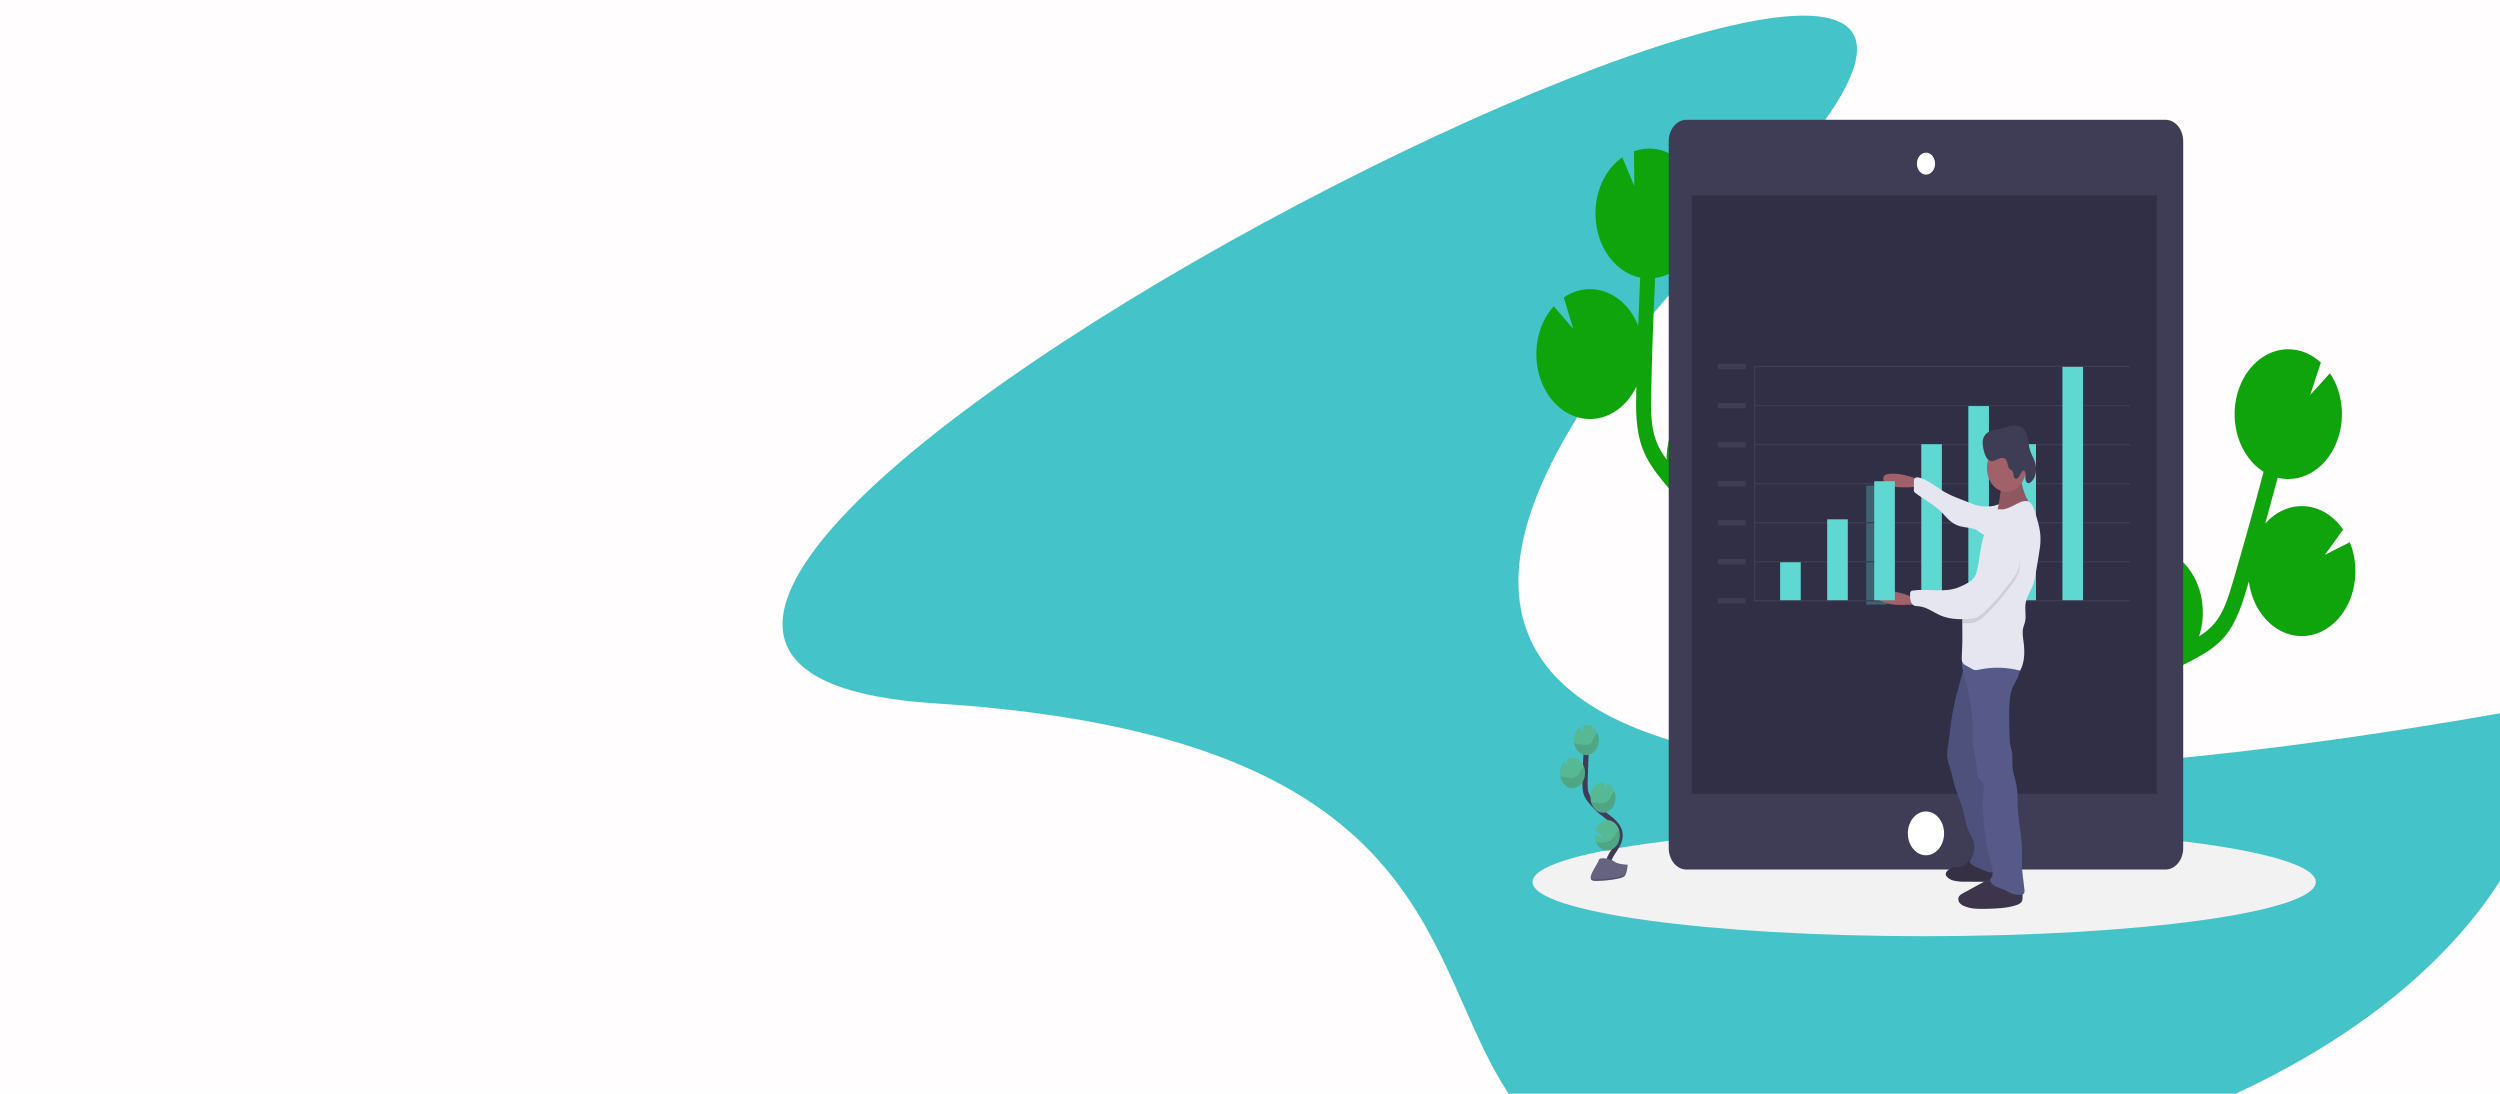 <svg width="1920" height="840" viewBox="0 0 1920 840" fill="none" xmlns="http://www.w3.org/2000/svg">
<rect width="1920" height="840" fill="white"/>
<g clip-path="url(#clip0)">
<rect width="1920" height="840" fill="#FFFDFD"/>
<path d="M1962 540.198C1962 748.3 1683.58 917 1340.14 917C996.691 917 1278.51 575.792 718.273 540.198C158.036 504.605 1812.75 -319.679 1340.14 163.397C867.518 646.474 1453.02 635.179 1962 540.198Z" fill="#44C4C9"/>
<path d="M1623.08 514.836L1628.09 513.679L1629.52 513.312C1621.48 507.528 1615.31 498.607 1612.02 488.016C1608.73 477.425 1608.51 465.794 1611.4 455.034C1614.3 444.275 1620.13 435.026 1627.94 428.808C1635.75 422.591 1645.08 419.774 1654.39 420.821L1648.11 439.91L1663.43 423.095H1663.55C1673.92 427.254 1682.5 436.23 1687.41 448.048C1692.31 459.866 1693.14 473.557 1689.7 486.11C1689.45 487.01 1689.15 487.876 1688.87 488.75C1693.23 485.977 1697.4 482.762 1700.78 478.698C1707.62 470.46 1711.27 459.225 1715.32 445.382C1723.35 417.972 1731.06 390.179 1738.43 362.328C1729.73 356.881 1722.92 347.858 1719.22 336.879C1715.52 325.9 1715.17 313.685 1718.25 302.427C1718.65 300.978 1719.11 299.579 1719.62 298.204C1719.74 297.86 1719.86 297.519 1720 297.18C1720.5 295.864 1721.03 294.573 1721.62 293.332C1721.71 293.132 1721.82 292.94 1721.92 292.741C1722.43 291.691 1722.97 290.675 1723.54 289.692C1723.75 289.317 1723.96 288.951 1724.18 288.585C1724.83 287.527 1725.49 286.486 1726.2 285.503C1726.44 285.17 1726.69 284.862 1726.93 284.537C1727.48 283.812 1728.04 283.113 1728.62 282.43C1728.92 282.071 1729.22 281.713 1729.53 281.372C1729.61 281.28 1729.69 281.18 1729.77 281.097C1736.91 273.281 1746.08 268.738 1755.7 268.257C1765.32 267.776 1774.77 271.388 1782.42 278.465L1774.24 303.31L1789.38 286.652C1794.91 294.841 1798.12 304.951 1798.56 315.507C1799 326.062 1796.64 336.511 1791.82 345.329H1791.86C1791.7 345.628 1791.52 345.912 1791.35 346.211C1791.03 346.77 1790.71 347.311 1790.38 347.877C1789.95 348.569 1789.5 349.243 1789.05 349.901C1788.7 350.401 1788.36 350.901 1788.01 351.384C1787.49 352.083 1786.94 352.75 1786.39 353.416C1786.07 353.799 1785.76 354.207 1785.43 354.582C1784.56 355.559 1783.65 356.489 1782.72 357.372C1782.39 357.68 1782.03 357.947 1781.71 358.247C1781.06 358.83 1780.4 359.404 1779.71 359.912C1779.29 360.246 1778.85 360.545 1778.42 360.862C1777.79 361.312 1777.17 361.745 1776.52 362.153C1776.07 362.444 1775.61 362.727 1775.14 362.986C1774.46 363.369 1773.81 363.727 1773.14 364.068C1772.68 364.293 1772.23 364.526 1771.76 364.735C1770.99 365.076 1770.22 365.384 1769.44 365.668C1769.05 365.817 1768.66 365.984 1768.26 366.117C1767.1 366.509 1765.92 366.842 1764.72 367.1C1764.49 367.15 1764.26 367.175 1764.03 367.225C1763.03 367.417 1762.03 367.583 1761.03 367.691C1760.6 367.741 1760.15 367.758 1759.72 367.783C1758.91 367.841 1758.09 367.883 1757.27 367.875C1756.79 367.875 1756.31 367.875 1755.83 367.833C1755.03 367.833 1754.23 367.733 1753.42 367.641C1752.95 367.583 1752.47 367.525 1752 367.45C1751.14 367.317 1750.28 367.125 1749.42 366.917H1749.25C1746.14 378.672 1742.96 390.399 1739.72 402.098C1743.82 397.464 1748.66 393.893 1753.94 391.604C1759.22 389.315 1764.83 388.356 1770.43 388.786C1776.03 389.217 1781.5 391.028 1786.5 394.107C1791.49 397.187 1795.92 401.471 1799.5 406.695L1785.51 426.151L1804.64 416.398C1807.06 422.23 1808.49 428.58 1808.88 435.085C1809.26 441.59 1808.58 448.123 1806.88 454.311C1805.69 458.702 1804 462.866 1801.84 466.679C1797.2 474.943 1790.62 481.329 1782.95 485.01C1775.27 488.691 1766.86 489.497 1758.81 487.322C1750.75 485.148 1743.42 480.094 1737.77 472.816C1732.11 465.538 1728.39 456.372 1727.1 446.507C1726.75 447.69 1726.41 448.881 1726.08 450.063C1722.5 462.265 1718.05 477.448 1708.82 488.567C1702.56 496.063 1694.78 500.969 1687.32 505.108C1682.47 507.801 1677.54 510.3 1672.54 512.604C1667.01 516.824 1660.73 519.393 1654.21 520.1C1646.32 522.949 1638.32 525.336 1630.23 527.263L1625.18 528.437C1620.65 529.478 1616.01 530.553 1611.42 531.769C1612.11 531.994 1612.79 532.21 1613.43 532.477C1621.73 535.805 1628.94 542.244 1634.02 550.861C1639.09 559.478 1641.77 569.827 1641.67 580.409L1610.14 592.902L1638.91 597.766C1636.41 605.634 1632.3 612.605 1626.97 618.029C1621.63 623.453 1615.25 627.152 1608.41 628.782C1601.58 630.411 1594.51 629.918 1587.88 627.347C1581.24 624.776 1575.26 620.213 1570.47 614.082L1571.4 617.597C1572.02 619.921 1572.63 622.236 1573.23 624.526C1581.26 655.759 1578.4 680.529 1565.15 694.288L1557.7 683.761C1570.59 670.368 1566.11 643.491 1562.3 628.658C1561.71 626.403 1561.11 624.132 1560.5 621.845C1555.28 602.18 1549.35 579.901 1556.25 559.137C1566.65 527.846 1597.93 520.633 1623.08 514.836Z" fill="#0FA40C"/>
<path d="M1333.67 405.862L1329.34 402.606L1328.11 401.648C1337.33 399.733 1345.73 394.081 1351.94 385.621C1358.15 377.16 1361.8 366.395 1362.29 355.093C1362.77 343.792 1360.06 332.627 1354.61 323.434C1349.16 314.241 1341.28 307.567 1332.28 304.509L1332.49 325.056L1323.16 302.71H1323.05C1317.64 302.404 1312.24 303.39 1307.15 305.61C1302.06 307.831 1297.38 311.242 1293.38 315.651C1289.38 320.059 1286.14 325.378 1283.84 331.303C1281.54 337.228 1280.22 343.644 1279.97 350.184C1279.93 351.134 1279.97 352.075 1279.97 353.008C1276.72 348.535 1273.77 343.729 1271.83 338.466C1267.88 327.805 1267.8 315.736 1268.12 301.069C1268.74 271.994 1269.77 242.701 1271.13 213.5C1280.86 212.19 1289.9 206.72 1296.6 198.073C1303.31 189.427 1307.24 178.17 1307.71 166.326C1307.77 164.802 1307.75 163.294 1307.71 161.804C1307.71 161.429 1307.71 161.054 1307.66 160.688C1307.58 159.238 1307.46 157.797 1307.29 156.39C1307.29 156.157 1307.21 155.932 1307.18 155.699C1307.01 154.508 1306.8 153.325 1306.57 152.151C1306.48 151.717 1306.4 151.276 1306.29 150.843C1306.01 149.577 1305.69 148.344 1305.32 147.087C1305.2 146.67 1305.06 146.254 1304.93 145.871C1304.63 144.954 1304.31 144.063 1303.98 143.18C1303.8 142.714 1303.62 142.248 1303.44 141.79C1303.39 141.665 1303.35 141.548 1303.3 141.431C1298.95 131.023 1291.72 122.793 1282.87 118.175C1274.02 113.557 1264.11 112.845 1254.87 116.162L1255.15 142.897L1245.92 120.809C1238.34 126.059 1232.35 134.103 1228.81 143.768C1225.28 153.433 1224.39 164.211 1226.28 174.53H1226.23C1226.29 174.88 1226.39 175.221 1226.46 175.571C1226.59 176.237 1226.73 176.887 1226.88 177.537C1227.07 178.37 1227.28 179.202 1227.52 180.035C1227.69 180.652 1227.85 181.268 1228.05 181.876C1228.32 182.759 1228.64 183.617 1228.96 184.475C1229.15 184.974 1229.31 185.491 1229.51 185.982C1230.04 187.276 1230.6 188.534 1231.21 189.755C1231.43 190.188 1231.67 190.588 1231.9 191.013C1232.34 191.846 1232.79 192.678 1233.28 193.453C1233.58 193.944 1233.9 194.411 1234.21 194.894C1234.65 195.585 1235.12 196.268 1235.58 196.926C1235.93 197.393 1236.27 197.851 1236.63 198.309C1237.13 198.95 1237.66 199.575 1238.19 200.191C1238.54 200.599 1238.87 201.024 1239.27 201.407C1239.88 202.057 1240.51 202.673 1241.15 203.289C1241.48 203.589 1241.79 203.914 1242.12 204.214C1243.09 205.047 1244.1 205.88 1245.14 206.671C1245.34 206.821 1245.54 206.937 1245.74 207.079C1246.61 207.695 1247.5 208.278 1248.41 208.82C1248.79 209.053 1249.2 209.253 1249.6 209.469C1250.34 209.877 1251.09 210.302 1251.85 210.619C1252.3 210.827 1252.76 211.018 1253.23 211.21C1253.99 211.518 1254.76 211.801 1255.54 212.043C1256 212.198 1256.45 212.348 1256.91 212.493C1257.76 212.734 1258.62 212.934 1259.48 213.117H1259.65C1259.08 225.444 1258.58 237.771 1258.13 250.097C1255.68 243.991 1252.22 238.557 1247.97 234.127C1243.72 229.698 1238.76 226.367 1233.41 224.339C1228.05 222.311 1222.41 221.629 1216.83 222.334C1211.25 223.04 1205.85 225.119 1200.96 228.442L1208.24 252.596L1193.26 235.189C1185.23 244.074 1180.44 256.455 1179.95 269.612C1179.76 274.226 1180.11 278.85 1180.99 283.346C1182.87 293.073 1187.13 301.891 1193.2 308.656C1199.27 315.421 1206.89 319.821 1215.05 321.285C1223.22 322.748 1231.56 321.208 1238.99 316.863C1246.43 312.519 1252.61 305.571 1256.74 296.922C1256.74 298.179 1256.67 299.42 1256.64 300.686C1256.37 313.629 1256.02 329.737 1261.36 344.121C1264.97 353.866 1270.79 361.778 1276.5 368.874C1280.24 373.494 1284.11 377.964 1288.09 382.283C1291.99 388.639 1297.09 393.778 1302.96 397.275C1309.5 403.364 1316.25 409.086 1323.24 414.366L1327.6 417.648C1331.52 420.588 1335.54 423.603 1339.48 426.751C1338.79 426.668 1338.11 426.576 1337.42 426.534C1328.68 426.042 1320.05 428.924 1312.76 434.763C1305.47 440.603 1299.9 449.096 1296.86 459.017L1322.59 484.361L1294.28 476.416C1294.29 484.844 1296.07 493.132 1299.45 500.504C1302.82 507.876 1307.69 514.092 1313.59 518.572C1319.49 523.051 1326.23 525.649 1333.19 526.122C1340.14 526.594 1347.08 524.927 1353.36 521.274L1351.44 524.156C1350.18 526.063 1348.92 527.954 1347.69 529.836C1330.93 555.506 1326.27 579.884 1334.57 598.466L1344.66 591.869C1336.58 573.779 1348.73 550.633 1356.69 538.432C1357.89 536.583 1359.13 534.725 1360.38 532.86C1371.07 516.769 1383.21 498.528 1382.91 476.157C1382.46 442.459 1355.41 422.162 1333.67 405.862Z" fill="#0FA40C"/>
<path d="M1477.77 719C1643.87 719 1778.53 700.355 1778.53 677.356C1778.53 654.357 1643.87 635.712 1477.77 635.712C1311.66 635.712 1177 654.357 1177 677.356C1177 700.355 1311.66 719 1477.77 719Z" fill="#F2F2F2"/>
<path d="M1663.07 92H1295.21C1287.68 92 1281.58 99.383 1281.58 108.491V651.312C1281.58 660.42 1287.68 667.803 1295.21 667.803H1663.07C1670.6 667.803 1676.7 660.42 1676.7 651.312V108.491C1676.7 99.383 1670.6 92 1663.07 92Z" fill="#3F3D56"/>
<path d="M1656.5 150.085H1299.17V609.718H1656.5V150.085Z" fill="#302F45"/>
<path d="M1479.14 656.859C1486.82 656.859 1493.05 649.323 1493.05 640.026C1493.05 630.73 1486.82 623.194 1479.14 623.194C1471.46 623.194 1465.23 630.73 1465.23 640.026C1465.23 649.323 1471.46 656.859 1479.14 656.859Z" fill="white"/>
<path d="M1479.14 133.677C1477.83 133.677 1476.56 133.208 1475.47 132.328C1474.38 131.449 1473.53 130.199 1473.03 128.736C1472.53 127.274 1472.4 125.664 1472.66 124.112C1472.91 122.559 1473.54 121.133 1474.47 120.014C1475.39 118.894 1476.57 118.132 1477.85 117.823C1479.13 117.514 1480.46 117.673 1481.67 118.279C1482.88 118.884 1483.91 119.91 1484.64 121.227C1485.37 122.543 1485.76 124.09 1485.76 125.673C1485.75 127.795 1485.06 129.83 1483.82 131.331C1482.58 132.831 1480.9 133.675 1479.14 133.677V133.677Z" fill="white"/>
<path d="M1479.14 118.094C1480.38 118.092 1481.6 118.536 1482.63 119.369C1483.66 120.202 1484.46 121.387 1484.94 122.774C1485.42 124.161 1485.54 125.687 1485.3 127.16C1485.06 128.632 1484.46 129.985 1483.58 131.047C1482.71 132.108 1481.59 132.831 1480.37 133.124C1479.15 133.416 1477.89 133.265 1476.75 132.69C1475.6 132.115 1474.62 131.141 1473.93 129.892C1473.24 128.643 1472.88 127.175 1472.88 125.673C1472.88 123.664 1473.54 121.737 1474.72 120.316C1475.89 118.896 1477.48 118.096 1479.14 118.094V118.094ZM1479.14 117.261C1477.77 117.266 1476.42 117.765 1475.28 118.694C1474.14 119.624 1473.25 120.942 1472.73 122.482C1472.2 124.023 1472.07 125.716 1472.34 127.349C1472.61 128.981 1473.28 130.479 1474.26 131.653C1475.23 132.827 1476.47 133.625 1477.83 133.945C1479.18 134.265 1480.57 134.093 1481.84 133.451C1483.11 132.81 1484.2 131.726 1484.96 130.339C1485.72 128.951 1486.13 127.322 1486.12 125.657C1486.12 124.551 1485.94 123.457 1485.59 122.436C1485.24 121.414 1484.73 120.487 1484.08 119.705C1483.44 118.924 1482.67 118.305 1481.82 117.883C1480.98 117.46 1480.08 117.243 1479.16 117.245L1479.14 117.261Z" fill="white"/>
<path d="M1340.65 279.398H1319.31V283.562H1340.65V279.398Z" fill="#3F3D56"/>
<path d="M1340.65 309.382H1319.31V313.546H1340.65V309.382Z" fill="#3F3D56"/>
<path d="M1340.65 339.365H1319.31V343.53H1340.65V339.365Z" fill="#3F3D56"/>
<path d="M1340.65 369.349H1319.31V373.513H1340.65V369.349Z" fill="#3F3D56"/>
<path d="M1340.65 399.333H1319.31V403.497H1340.65V399.333Z" fill="#3F3D56"/>
<path opacity="0.3" d="M1449.04 372.914H1433.22V464.339H1449.04V372.914Z" fill="#60D8D2"/>
<path d="M1340.65 429.316H1319.31V433.481H1340.65V429.316Z" fill="#3F3D56"/>
<path d="M1340.65 459.3H1319.31V463.464H1340.65V459.3Z" fill="#3F3D56"/>
<path d="M1347.53 460.966V281.897" stroke="#3F3D56" stroke-miterlimit="10"/>
<path d="M1347.18 281.48H1635.9" stroke="#3F3D56" stroke-miterlimit="10"/>
<path d="M1347.87 311.464H1635.9" stroke="#3F3D56" stroke-miterlimit="10"/>
<path d="M1347.87 341.447H1635.9" stroke="#3F3D56" stroke-miterlimit="10"/>
<path d="M1347.87 371.431H1635.9" stroke="#3F3D56" stroke-miterlimit="10"/>
<path d="M1347.87 401.415H1635.9" stroke="#3F3D56" stroke-miterlimit="10"/>
<path d="M1347.87 431.398H1635.9" stroke="#3F3D56" stroke-miterlimit="10"/>
<path d="M1347.18 461.382H1635.9" stroke="#3F3D56" stroke-miterlimit="10"/>
<path d="M1382.97 431.815H1367.14V460.966H1382.97V431.815Z" fill="#60D8D2"/>
<path d="M1419.11 398.833H1403.28V460.966H1419.11V398.833Z" fill="#60D8D2"/>
<path d="M1491.37 341.139H1475.54V460.966H1491.37V341.139Z" fill="#60D8D2"/>
<path d="M1527.51 311.88H1511.68V460.966H1527.51V311.88Z" fill="#60D8D2"/>
<path d="M1563.64 341.139H1547.81V460.966H1563.64V341.139Z" fill="#60D8D2"/>
<path d="M1599.77 281.738H1583.94V460.966H1599.77V281.738Z" fill="#60D8D2"/>
<path d="M1471.7 367.425C1464.41 365.135 1456.88 362.819 1449.43 364.202C1448.52 364.274 1447.66 364.697 1446.96 365.409C1446.03 366.559 1446.14 368.533 1446.89 369.857C1447.72 371.125 1448.86 372.052 1450.14 372.514C1453.62 374.046 1457.41 374.18 1461.11 374.255C1464.81 374.33 1468.36 374.429 1471.86 373.38C1472.67 373.211 1473.42 372.776 1474.04 372.122C1476.02 369.69 1473.39 367.958 1471.7 367.425Z" fill="#A0616A"/>
<path d="M1526.65 388.947C1524.21 389.065 1521.77 388.878 1519.36 388.389C1517.22 387.853 1515.1 387.147 1513.03 386.273L1505.54 383.333C1501.48 381.856 1497.5 380.061 1493.63 377.961C1487.02 374.171 1480.99 368.533 1473.81 366.784C1472.52 366.467 1470.88 366.459 1470.22 367.833C1469.95 368.493 1469.84 369.226 1469.89 369.957L1469.84 376.353C1469.81 376.777 1469.87 377.205 1470.01 377.594C1470.2 377.946 1470.46 378.232 1470.77 378.427C1477.58 383.716 1485.28 387.364 1491.46 393.677C1493.33 395.585 1495.05 397.725 1497.02 399.507C1499.59 401.817 1502.55 403.438 1505.68 404.263C1510.07 405.421 1514.82 405.029 1518.79 407.545C1520.61 408.686 1522.23 410.427 1524.25 410.876C1525.98 411.243 1527.73 410.593 1529.39 409.952C1532.14 408.894 1534.97 407.736 1536.84 405.121C1539.22 401.79 1539.38 396.976 1539.43 392.57C1539.43 391.32 1540.11 386.181 1539.47 385.224C1538.56 383.908 1537.13 385.857 1536.23 386.465C1533.39 388.355 1529.87 388.947 1526.65 388.947Z" fill="#E6E6F0"/>
<path d="M1549.22 356.248C1549.22 356.248 1553.81 379.943 1557.18 383.649C1560.54 387.356 1533.31 395.51 1533.31 395.51C1533.31 395.51 1539.12 369.574 1536.36 365.135C1533.61 360.695 1549.22 356.248 1549.22 356.248Z" fill="#A0616A"/>
<path opacity="0.1" d="M1549.22 356.248C1549.22 356.248 1553.81 379.943 1557.18 383.649C1560.54 387.356 1533.31 395.51 1533.31 395.51C1533.31 395.51 1539.12 369.574 1536.36 365.135C1533.61 360.695 1549.22 356.248 1549.22 356.248Z" fill="black"/>
<path d="M1505.11 665.787C1503.62 666.062 1502.09 665.787 1500.59 666.004C1498.48 666.299 1496.53 667.499 1495.09 669.385C1494.84 669.65 1494.64 669.974 1494.51 670.337C1494.37 670.7 1494.3 671.094 1494.3 671.492C1494.38 672.048 1494.6 672.557 1494.94 672.95C1496.31 674.799 1498.32 675.749 1500.32 676.282C1503.3 676.947 1506.34 677.226 1509.37 677.114C1516.91 677.164 1524.46 677.206 1532.01 677.239C1532.55 673.96 1532.47 670.573 1531.77 667.336C1531.63 666.443 1531.3 665.605 1530.83 664.896C1530.33 664.316 1529.75 663.858 1529.11 663.547L1524.46 660.857C1520.76 658.716 1517.84 657.125 1514.13 659.766C1511.13 661.831 1508.61 665.138 1505.11 665.787Z" fill="#3C354C"/>
<path opacity="0.1" d="M1505.11 665.787C1503.62 666.062 1502.09 665.787 1500.59 666.004C1498.48 666.299 1496.53 667.499 1495.09 669.385C1494.84 669.65 1494.64 669.974 1494.51 670.337C1494.37 670.7 1494.3 671.094 1494.3 671.492C1494.38 672.048 1494.6 672.557 1494.94 672.95C1496.31 674.799 1498.32 675.749 1500.32 676.282C1503.3 676.947 1506.34 677.226 1509.37 677.114C1516.91 677.164 1524.46 677.206 1532.01 677.239C1532.55 673.96 1532.47 670.573 1531.77 667.336C1531.63 666.443 1531.3 665.605 1530.83 664.896C1530.33 664.316 1529.75 663.858 1529.11 663.547L1524.46 660.857C1520.76 658.716 1517.84 657.125 1514.13 659.766C1511.13 661.831 1508.61 665.138 1505.11 665.787Z" fill="black"/>
<path d="M1553.3 688.575C1553.4 689.576 1553.33 690.591 1553.09 691.557C1552.47 693.522 1550.62 694.422 1548.96 694.996C1541.39 697.57 1533.42 697.778 1525.56 697.97C1519.66 698.111 1513.59 698.22 1508.08 695.688C1506.94 695.244 1505.9 694.492 1505.04 693.489C1504.61 692.987 1504.3 692.358 1504.13 691.664C1503.96 690.97 1503.95 690.236 1504.08 689.533C1504.52 687.767 1506.05 686.818 1507.44 686.06L1514.97 681.953L1529.49 674.041C1531.3 673.058 1533.19 672.059 1535.17 672.126C1537.57 672.217 1539.72 673.866 1541.86 675.174C1543.41 676.119 1545.02 676.911 1546.68 677.539C1548.15 678.089 1550.2 678.156 1551.5 679.105C1553.84 680.821 1553.18 685.76 1553.3 688.575Z" fill="#3C354C"/>
<path d="M1507.98 514.428C1504.17 527.438 1500.35 540.539 1498.49 554.156C1497.8 559.029 1497.42 563.943 1496.68 568.799C1495.99 573.379 1495 578.043 1495.69 582.624C1496.13 585.614 1497.27 588.379 1498.12 591.228C1499.26 595.018 1499.91 598.999 1500.98 602.813C1502.65 608.727 1505.31 614.157 1507 620.054C1508.65 625.776 1509.38 631.914 1511.67 637.295C1513.05 640.493 1514.92 643.383 1515.8 646.806C1516.42 649.345 1516.47 652.041 1515.93 654.608C1515.39 657.176 1514.29 659.522 1512.75 661.398C1513.16 663.622 1515.3 664.73 1517.06 665.562L1523.49 668.436C1525.94 669.527 1528.7 670.618 1531.06 669.352C1534.55 667.511 1535.19 661.948 1535.09 657.359C1534.75 646.181 1532.53 635.221 1530.32 624.36C1528.26 614.365 1526.25 604.371 1523.82 594.485C1522.8 590.403 1521.75 586.339 1520.93 582.183C1517.98 566.683 1518.97 550.466 1523.77 535.658C1526.52 527.329 1524.07 517.068 1524.38 508.065L1515.14 506.008C1513.33 505.608 1511.12 505.366 1509.97 507.115C1508.82 508.864 1508.63 512.204 1507.98 514.428Z" fill="#575A89"/>
<path opacity="0.1" d="M1507.98 514.428C1504.17 527.438 1500.35 540.539 1498.49 554.156C1497.8 559.029 1497.42 563.943 1496.68 568.799C1495.99 573.379 1495 578.043 1495.69 582.624C1496.13 585.614 1497.27 588.379 1498.12 591.228C1499.26 595.018 1499.91 598.999 1500.98 602.813C1502.65 608.727 1505.31 614.157 1507 620.054C1508.65 625.776 1509.38 631.914 1511.67 637.295C1513.05 640.493 1514.92 643.383 1515.8 646.806C1516.42 649.345 1516.47 652.041 1515.93 654.608C1515.39 657.176 1514.29 659.522 1512.75 661.398C1513.16 663.622 1515.3 664.73 1517.06 665.562L1523.49 668.436C1525.94 669.527 1528.7 670.618 1531.06 669.352C1534.55 667.511 1535.19 661.948 1535.09 657.359C1534.75 646.181 1532.53 635.221 1530.32 624.36C1528.26 614.365 1526.25 604.371 1523.82 594.485C1522.8 590.403 1521.75 586.339 1520.93 582.183C1517.98 566.683 1518.97 550.466 1523.77 535.658C1526.52 527.329 1524.07 517.068 1524.38 508.065L1515.14 506.008C1513.33 505.608 1511.12 505.366 1509.97 507.115C1508.82 508.864 1508.63 512.204 1507.98 514.428Z" fill="black"/>
<path d="M1551.72 508.456C1551.48 512.463 1551.21 516.585 1549.71 520.117C1548.79 522.299 1547.46 524.181 1546.43 526.28C1543.67 531.935 1543.17 538.773 1543.06 545.378C1542.95 552.191 1543.15 559.004 1543.36 565.808C1543.36 567.91 1543.54 570.005 1543.89 572.063C1544.23 573.787 1544.81 575.437 1545.14 577.161C1545.93 581.325 1545.2 585.731 1545.68 589.979C1546.04 593.21 1547.05 596.259 1547.86 599.382C1549.04 604.175 1549.6 609.163 1549.52 614.165C1549.27 627.708 1552.8 640.609 1552.88 654.144C1552.88 658.808 1552.74 663.48 1553.07 668.136C1553.41 673.2 1554.33 678.181 1554.78 683.236C1554.88 684.402 1554.9 685.735 1554.15 686.509C1553.6 686.955 1552.94 687.161 1552.28 687.092C1549.89 687.272 1547.5 686.991 1545.19 686.26C1543.12 685.502 1541.29 684.169 1539.29 683.294C1535.55 681.629 1530.92 681.279 1528.78 677.231C1528.57 676.889 1528.45 676.486 1528.41 676.065C1528.41 674.916 1529.43 674.208 1529.91 673.208C1530.18 672.556 1530.32 671.832 1530.31 671.101C1530.49 665.771 1528.52 660.74 1527.2 655.651C1526.03 650.685 1525.17 645.621 1524.61 640.501C1523.24 629.932 1521.86 619.138 1523.3 608.577C1523.65 605.978 1524.1 603.038 1522.78 600.948C1522.18 600.156 1521.52 599.434 1520.8 598.791C1520.01 597.928 1519.38 596.877 1518.94 595.702C1518.5 594.528 1518.27 593.257 1518.26 591.969C1518.26 583.64 1515.12 575.312 1514.82 566.983C1514.64 562.169 1514.88 557.346 1514.7 552.532C1514.2 539.823 1510.77 527.596 1507.65 515.444C1507.12 513.703 1506.82 511.875 1506.75 510.022C1506.71 509.087 1506.84 508.153 1507.14 507.288C1507.44 506.424 1507.89 505.651 1508.47 505.025C1513.71 499.936 1521.48 498.229 1527.29 502.326C1528.45 503.159 1529.52 504.117 1530.73 504.825C1537.05 508.831 1545.31 504.617 1551.72 508.456Z" fill="#575A89"/>
<path d="M1540.96 377.719C1549.24 377.719 1555.95 369.598 1555.95 359.579C1555.95 349.561 1549.24 341.439 1540.96 341.439C1532.68 341.439 1525.97 349.561 1525.97 359.579C1525.97 369.598 1532.68 377.719 1540.96 377.719Z" fill="#A0616A"/>
<path d="M1507.52 509.339C1508.15 510.107 1508.91 510.7 1509.74 511.08L1514.31 513.579C1515.03 514.057 1515.81 514.405 1516.61 514.611C1517.63 514.726 1518.66 514.636 1519.66 514.345C1530.19 512.048 1541 512.294 1551.46 515.069C1554.82 508.964 1555.12 501.077 1554.21 493.831C1553.72 489.983 1552.93 486.01 1553.81 482.262C1554.18 480.655 1554.86 479.172 1555.24 477.565C1556.27 473.184 1555.02 468.462 1555.59 463.956C1556.28 458.434 1559.61 453.961 1561.43 448.847C1562.45 445.679 1563.2 442.391 1563.65 439.036C1564.33 434.944 1565.02 430.86 1565.72 426.784C1566.47 422.278 1567.22 417.723 1567.09 413.133C1566.94 406.129 1564.82 399.441 1562.72 392.903C1561.84 390.154 1560.82 387.189 1558.7 385.723C1556.1 383.933 1552.83 385.015 1550.07 386.365C1546.48 388.105 1542.94 390.229 1539.11 391.112C1537.46 391.495 1535.19 390.804 1533.7 391.337C1532.42 391.795 1531.55 393.885 1530.79 395.16C1526.55 402.222 1523.48 410.209 1521.75 418.68C1520.01 427.242 1519.62 436.346 1516.4 444.25C1515.66 445.997 1514.84 447.694 1513.95 449.33C1512.09 452.812 1510.08 456.185 1508.82 460.024C1506.88 465.955 1506.89 472.459 1507.02 478.881C1507.02 479.939 1507.06 480.98 1507.08 482.029C1507.22 489.286 1507.08 496.532 1506.68 503.767C1506.55 505.7 1506.48 507.857 1507.52 509.339Z" fill="#E6E6F0"/>
<path d="M1467.02 464.455C1459.49 464.772 1451.72 465.047 1444.7 461.732C1443.83 461.421 1443.06 460.778 1442.51 459.9C1441.82 458.534 1442.27 456.635 1443.24 455.544C1444.28 454.528 1445.56 453.924 1446.89 453.811C1450.56 453.228 1454.28 454.119 1457.9 455.011C1461.53 455.902 1465.01 456.751 1468.23 458.692C1468.98 459.075 1469.64 459.7 1470.13 460.499C1471.67 463.406 1468.76 464.38 1467.02 464.455Z" fill="#A0616A"/>
<path opacity="0.1" d="M1507 478.864C1508.66 478.864 1510.32 478.764 1511.97 478.648C1513.92 478.588 1515.86 478.236 1517.74 477.598C1520.56 476.507 1522.98 474.267 1525.28 472.026C1532.5 464.951 1539.2 457.132 1545.31 448.656C1547.33 445.849 1549.32 442.9 1550.4 439.411C1551.73 435.155 1551.59 430.457 1551.31 425.918C1551.13 422.945 1550.89 419.88 1549.73 417.239C1549.26 416.095 1548.59 415.094 1547.75 414.316C1546.92 413.538 1545.94 413.002 1544.91 412.75L1547.51 412.867C1545.01 410.993 1541.85 411.251 1538.92 411.568C1536.91 411.784 1534.84 412.026 1533.07 413.233C1530.86 414.683 1529.43 417.398 1528.25 420.03C1524.32 428.7 1521.81 438.411 1516.7 446.132C1516.03 447.203 1515.25 448.166 1514.37 448.997C1514.24 449.122 1514.09 449.239 1513.95 449.355C1512.09 452.837 1510.08 456.21 1508.82 460.049C1506.86 465.938 1506.87 472.443 1507 478.864Z" fill="black"/>
<path d="M1543.81 409.36C1546.27 409.136 1548.55 411.268 1549.7 413.908C1550.85 416.548 1551.08 419.605 1551.28 422.587C1551.56 427.126 1551.7 431.823 1550.38 436.079C1549.3 439.569 1547.31 442.517 1545.28 445.324C1539.18 453.797 1532.49 461.616 1525.28 468.695C1522.98 470.952 1520.56 473.176 1517.74 474.267C1515.86 474.904 1513.92 475.257 1511.97 475.316C1504.59 475.841 1497.03 475.608 1490.09 472.568C1484.58 470.177 1479.51 466.063 1473.7 465.63C1472.28 465.521 1470.77 465.63 1469.51 464.797C1467.18 463.289 1466.75 459.475 1466.96 456.293C1466.91 455.955 1466.92 455.607 1466.99 455.274C1467.06 454.941 1467.2 454.632 1467.38 454.371C1467.57 454.11 1467.8 453.903 1468.06 453.766C1468.32 453.628 1468.6 453.564 1468.89 453.578C1480.49 451.837 1492.6 455.402 1503.79 451.263C1506.33 450.248 1508.81 449.043 1511.23 447.656C1512.33 447.111 1513.38 446.424 1514.35 445.607C1515.23 444.778 1516.01 443.815 1516.67 442.742C1521.78 435.021 1524.3 425.31 1528.23 416.64C1529.43 413.975 1530.87 411.293 1533.05 409.843C1534.82 408.677 1536.89 408.436 1538.9 408.178C1541.83 407.861 1544.99 407.603 1547.49 409.477" fill="#E6E6F0"/>
<path d="M1552.12 363.36C1551.43 364.385 1551 365.634 1550.24 366.567C1549.48 367.5 1548.17 368.066 1547.31 367.317C1545.96 366.192 1546.67 363.435 1545.63 361.92C1545.04 361.087 1544.04 360.812 1543.33 360.112C1541.64 358.446 1542.09 354.982 1540.58 353.041C1539.06 351.1 1536.69 351.534 1534.73 352.391C1532.78 353.249 1530.77 354.499 1528.74 353.999C1525.85 353.283 1524.35 349.468 1523.53 346.045C1522.7 342.622 1522.15 338.865 1523.53 335.767C1524.66 333.194 1526.97 331.603 1529.25 330.77C1531.52 329.937 1534 329.787 1536.38 329.271C1539.54 328.579 1542.57 327.263 1545.8 326.88C1549.03 326.497 1552.5 327.214 1554.75 329.979C1558.06 334.051 1557.5 340.698 1559.15 346.053C1560.1 349.093 1561.8 351.717 1562.81 354.724C1564.6 360.054 1563.71 367.008 1559.78 370.248C1559.18 370.838 1558.41 371.135 1557.63 371.081C1556 370.798 1555.4 368.299 1555.49 366.309C1555.72 362.686 1555.01 358.946 1552.12 363.36Z" fill="#3F3D56"/>
<path d="M1455.24 369.582H1439.41V461.007H1455.24V369.582Z" fill="#60D8D2"/>
<path d="M1235.44 669.377C1233.37 664.788 1235.71 659.166 1238.39 655.068C1241.06 650.97 1244.31 646.739 1244.24 641.509C1244.15 634.013 1237.57 629.582 1232.31 625.609C1228.42 622.663 1224.83 619.165 1221.61 615.19C1220.26 613.662 1219.15 611.857 1218.32 609.859C1217.24 606.928 1217.26 603.596 1217.33 600.381C1217.56 589.687 1217.99 579.004 1218.64 568.332" stroke="#3F3D56" stroke-width="4" stroke-miterlimit="10"/>
<path d="M1208.66 567.749C1208.73 565.791 1209.21 563.887 1210.05 562.213C1210.9 560.539 1212.07 559.149 1213.48 558.171L1215.64 563.343L1215.58 557.08C1217.53 556.376 1219.63 556.443 1221.55 557.272C1223.47 558.1 1225.13 559.647 1226.28 561.689C1227.43 563.731 1228.02 566.163 1227.95 568.633C1227.88 571.103 1227.17 573.484 1225.92 575.433C1224.66 577.381 1222.92 578.795 1220.96 579.472C1218.99 580.149 1216.9 580.053 1214.99 579.198C1213.07 578.343 1211.43 576.773 1210.3 574.716C1209.17 572.658 1208.6 570.218 1208.69 567.749H1208.66Z" fill="#57B894"/>
<path d="M1225.89 646.864C1226.9 649.241 1228.56 651.124 1230.58 652.197C1232.6 653.271 1234.87 653.47 1237 652.761C1239.13 652.053 1241 650.479 1242.28 648.305C1243.57 646.13 1244.2 643.487 1244.07 640.818C1243.93 638.148 1243.05 635.615 1241.56 633.643C1240.06 631.671 1238.06 630.379 1235.87 629.985C1233.68 629.591 1231.45 630.117 1229.55 631.477C1227.65 632.837 1226.19 634.946 1225.42 637.453L1231.45 643.391L1224.81 641.534C1224.81 643.389 1225.18 645.217 1225.89 646.864V646.864Z" fill="#57B894"/>
<path d="M1230.65 624.168C1231.92 624.244 1233.19 624.016 1234.38 623.497C1235.58 622.978 1236.68 622.178 1237.61 621.143C1238.55 620.108 1239.31 618.859 1239.85 617.467C1240.39 616.075 1240.7 614.568 1240.75 613.033C1240.83 611.204 1240.54 609.379 1239.92 607.711C1239.34 606.148 1238.49 604.758 1237.42 603.639C1236.35 602.519 1235.09 601.697 1233.73 601.231L1233.77 606.053L1231.59 600.814C1230.32 600.743 1229.06 600.973 1227.86 601.493C1226.67 602.013 1225.58 602.812 1224.64 603.844C1223.7 604.876 1222.94 606.121 1222.4 607.508C1221.87 608.896 1221.56 610.398 1221.5 611.929C1221.44 613.46 1221.63 614.991 1222.06 616.433C1222.49 617.875 1223.15 619.201 1224 620.334C1224.86 621.467 1225.88 622.386 1227.03 623.039C1228.18 623.691 1229.42 624.063 1230.68 624.135L1230.65 624.168Z" fill="#57B894"/>
<path d="M1207.2 605.287C1208.47 605.363 1209.74 605.135 1210.93 604.616C1212.13 604.097 1213.23 603.297 1214.17 602.262C1215.1 601.227 1215.87 599.977 1216.4 598.586C1216.94 597.194 1217.25 595.687 1217.3 594.151C1217.37 592.617 1217.18 591.083 1216.75 589.637C1216.32 588.191 1215.66 586.861 1214.81 585.725C1213.95 584.589 1212.92 583.668 1211.77 583.016C1210.62 582.364 1209.38 581.993 1208.11 581.925C1206.3 581.825 1204.51 582.339 1202.93 583.407L1204.64 589.071L1201.13 584.99C1199.25 587.073 1198.12 589.975 1198.01 593.06C1197.96 594.141 1198.04 595.223 1198.25 596.275C1198.73 598.753 1199.86 600.974 1201.48 602.601C1203.09 604.228 1205.1 605.171 1207.2 605.287V605.287Z" fill="#57B894"/>
<path opacity="0.1" d="M1209.95 570.864C1212.18 571.156 1214.35 571.997 1216.59 572.163C1218.83 572.33 1221.28 571.68 1222.7 569.581C1223.46 568.449 1223.84 567.008 1224.49 565.775C1225.1 564.623 1225.93 563.671 1226.92 563.002C1227.5 564.476 1227.82 566.082 1227.86 567.716C1227.9 569.349 1227.65 570.974 1227.13 572.485C1226.62 573.995 1225.85 575.358 1224.87 576.484C1223.89 577.61 1222.72 578.475 1221.45 579.021C1220.18 579.568 1218.83 579.786 1217.48 579.659C1216.13 579.532 1214.82 579.064 1213.64 578.286C1212.45 577.507 1211.41 576.435 1210.59 575.139C1209.76 573.844 1209.18 572.353 1208.86 570.764C1209.25 570.781 1209.61 570.814 1209.95 570.864Z" fill="black"/>
<path opacity="0.1" d="M1207.2 605.287C1208.47 605.363 1209.74 605.135 1210.93 604.616C1212.13 604.097 1213.23 603.297 1214.17 602.262C1215.1 601.227 1215.87 599.978 1216.4 598.586C1216.94 597.194 1217.25 595.687 1217.3 594.151C1217.38 592.242 1217.07 590.339 1216.39 588.613C1215.62 589.239 1214.96 590.036 1214.45 590.961C1213.76 592.219 1213.35 593.668 1212.53 594.826C1211.03 596.966 1208.46 597.666 1206.13 597.533C1203.79 597.4 1201.55 596.608 1199.24 596.35C1198.93 596.35 1198.6 596.292 1198.27 596.275C1198.75 598.749 1199.88 600.967 1201.49 602.594C1203.1 604.22 1205.1 605.166 1207.2 605.287V605.287Z" fill="black"/>
<path opacity="0.1" d="M1230.65 624.168C1231.92 624.244 1233.19 624.016 1234.38 623.497C1235.58 622.978 1236.68 622.178 1237.61 621.143C1238.55 620.108 1239.31 618.859 1239.85 617.467C1240.39 616.075 1240.7 614.568 1240.75 613.033C1240.83 611.204 1240.54 609.379 1239.92 607.711C1239.12 608.345 1238.42 609.149 1237.86 610.084C1237.1 611.367 1236.64 612.841 1235.79 614.024C1234.16 616.223 1231.42 616.997 1228.95 616.922C1226.48 616.847 1224.26 616.148 1221.87 615.931C1222.46 618.232 1223.61 620.259 1225.18 621.734C1226.75 623.208 1228.66 624.059 1230.65 624.168V624.168Z" fill="black"/>
<path opacity="0.1" d="M1225.89 646.864C1226.4 648.263 1227.14 649.525 1228.06 650.578C1228.98 651.631 1230.07 652.454 1231.25 653C1232.43 653.547 1233.69 653.806 1234.96 653.762C1236.23 653.719 1237.47 653.375 1238.63 652.749C1239.79 652.122 1240.83 651.227 1241.7 650.113C1242.57 648.999 1243.25 647.689 1243.7 646.257C1244.15 644.825 1244.37 643.299 1244.33 641.767C1244.29 640.235 1244.01 638.727 1243.49 637.328C1242.7 637.96 1241.98 638.729 1241.37 639.61C1240.46 640.967 1239.85 642.5 1238.78 643.774C1236.81 646.123 1233.62 647.106 1230.79 647.181C1229.15 647.189 1227.51 647.083 1225.89 646.864V646.864Z" fill="black"/>
<path d="M1250 664.097C1250 664.097 1242.38 663.813 1240.09 661.831C1237.79 659.849 1228.38 657.483 1227.79 660.665C1227.19 663.847 1216.33 676.49 1224.94 676.54C1233.55 676.59 1244.94 674.916 1247.23 673.208C1249.52 671.501 1250 664.097 1250 664.097Z" fill="#656380"/>
<path opacity="0.2" d="M1224.79 675.432C1233.39 675.515 1244.79 673.766 1247.08 672.101C1248.82 670.81 1249.52 666.187 1249.75 664.055H1250C1250 664.055 1249.52 671.493 1247.25 673.217C1244.98 674.941 1233.57 676.615 1224.96 676.548C1222.47 676.548 1221.61 675.457 1221.66 673.866C1221.98 674.816 1222.93 675.415 1224.79 675.432Z" fill="black"/>
</g>
<defs>
<clipPath id="clip0">
<rect width="1920" height="840" fill="white"/>
</clipPath>
</defs>
</svg>
